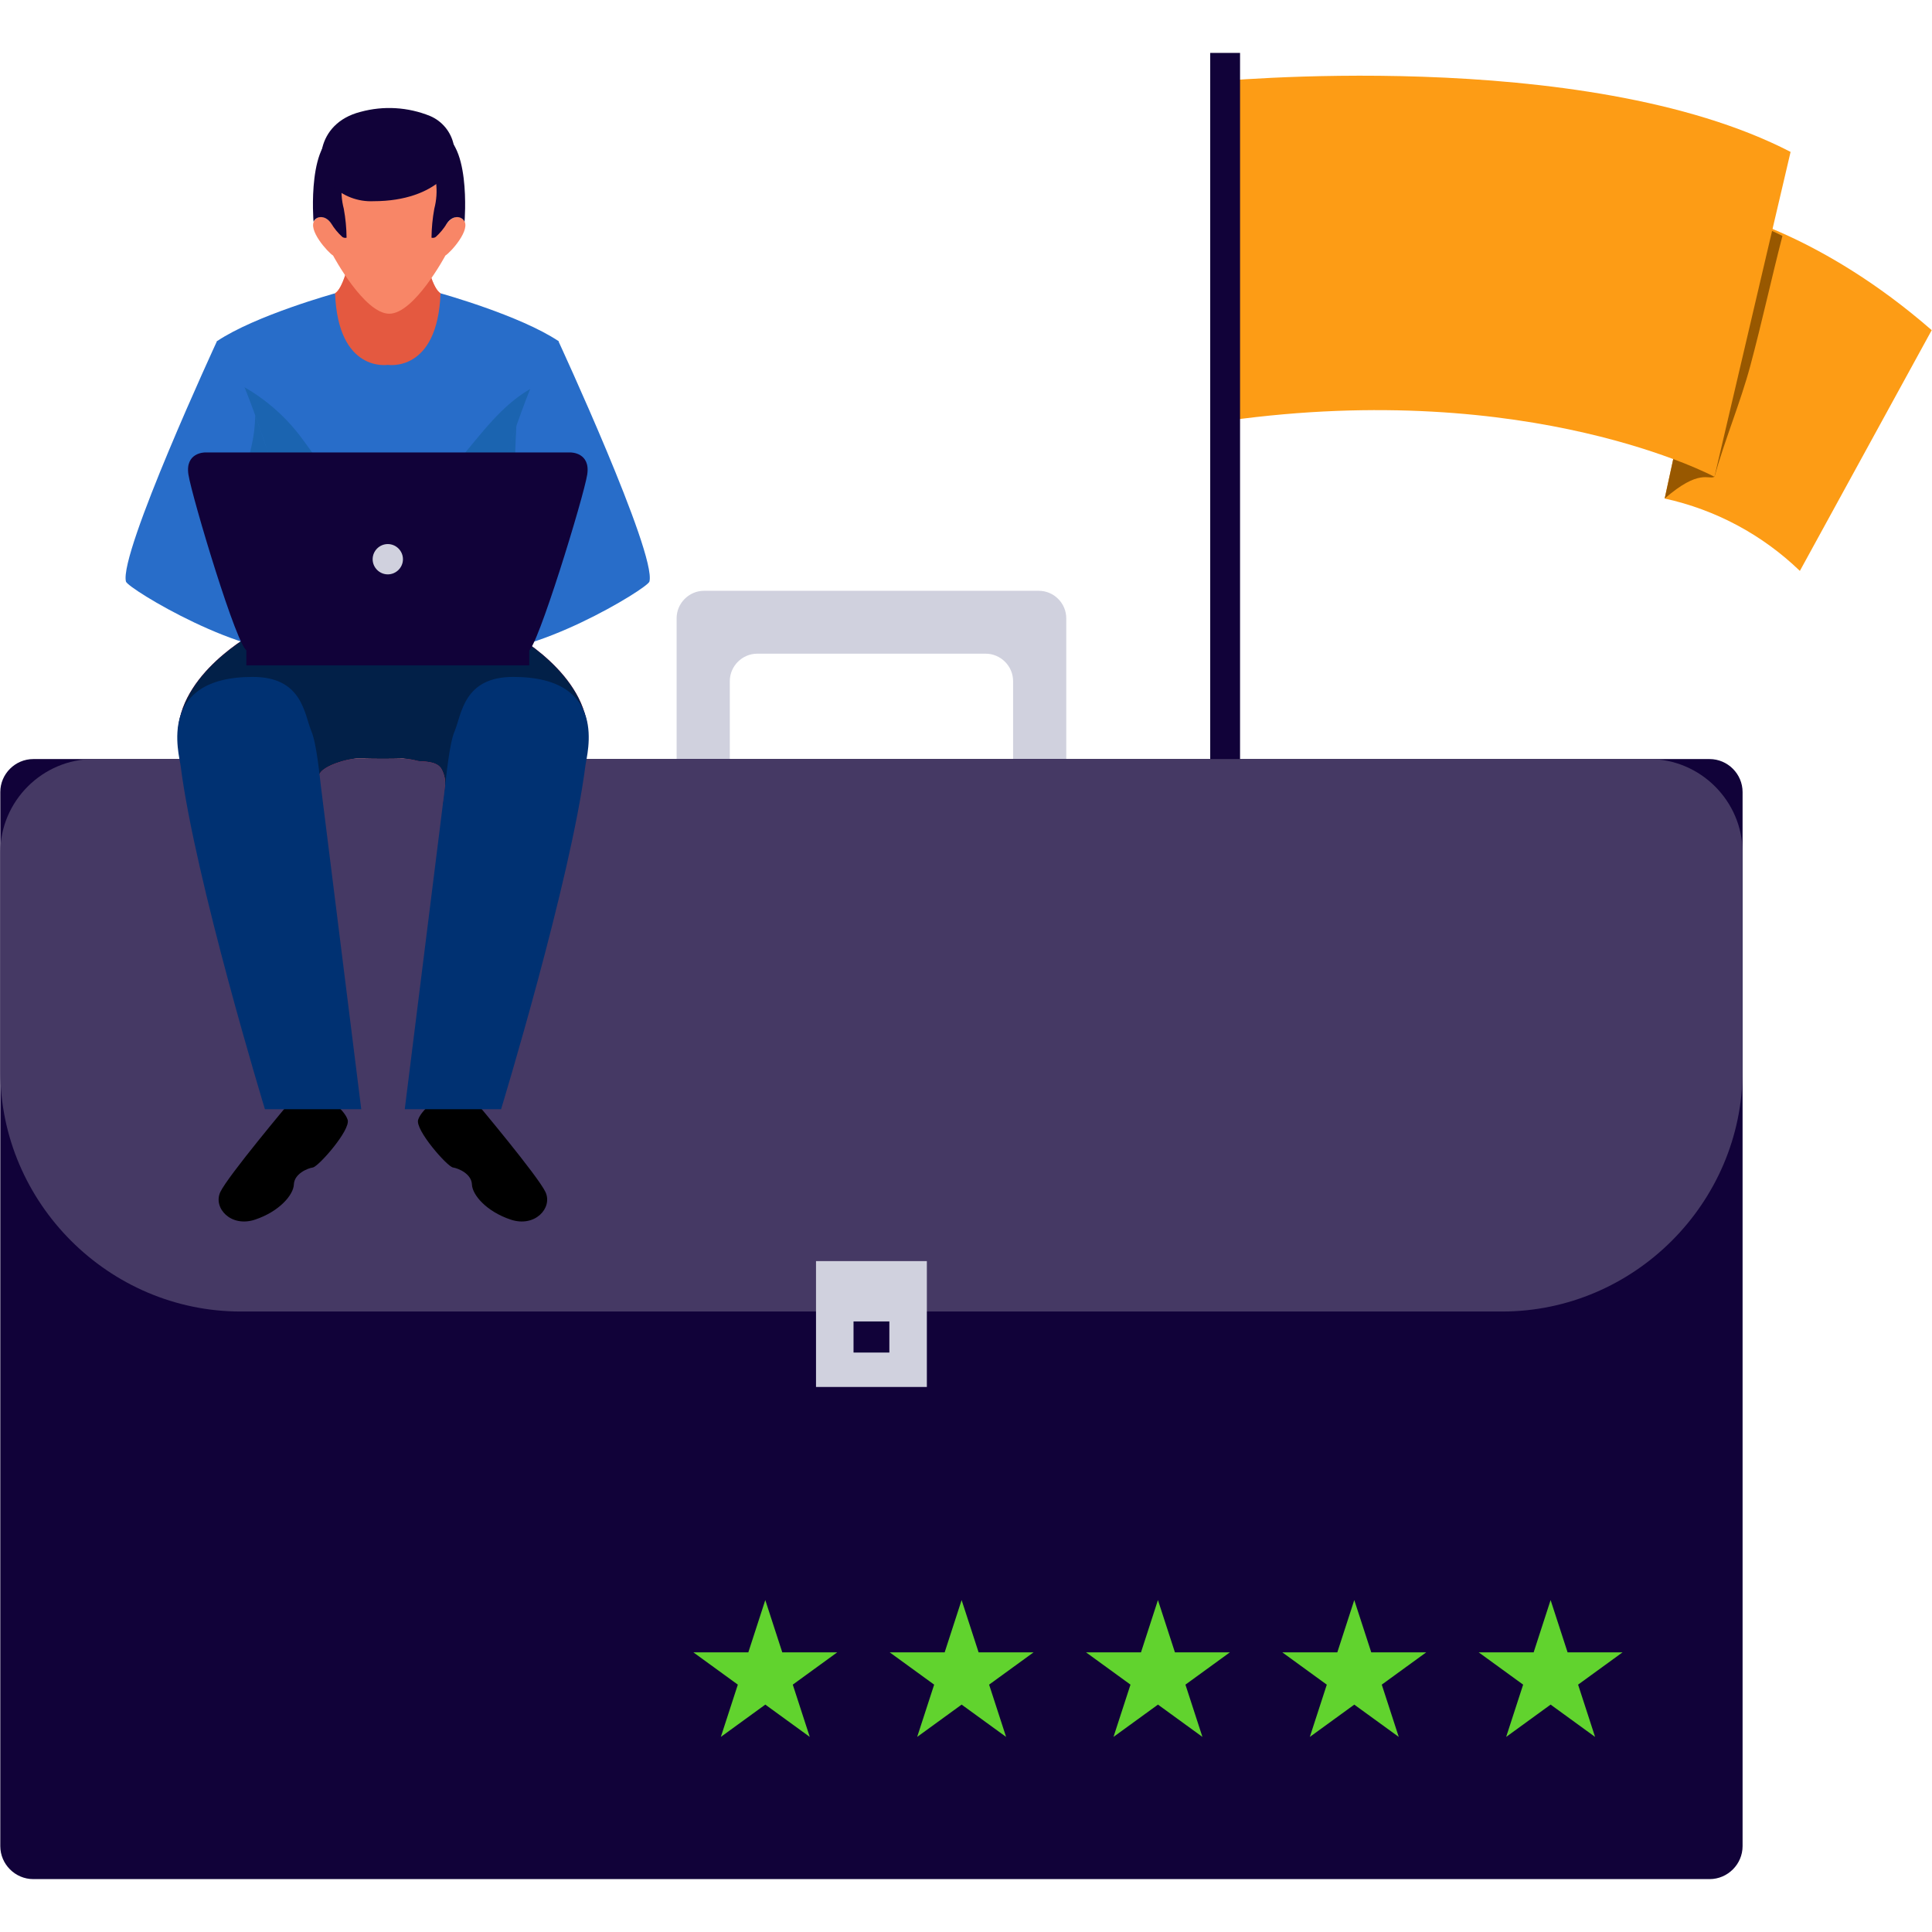 <?xml version="1.0" encoding="UTF-8" standalone="no"?>
<!DOCTYPE svg PUBLIC "-//W3C//DTD SVG 1.1//EN" "http://www.w3.org/Graphics/SVG/1.1/DTD/svg11.dtd">
<svg width="100%" height="100%" viewBox="0 0 400 400" version="1.1" xmlns="http://www.w3.org/2000/svg" xmlns:xlink="http://www.w3.org/1999/xlink" xml:space="preserve" xmlns:serif="http://www.serif.com/" style="fill-rule:evenodd;clip-rule:evenodd;stroke-linejoin:round;stroke-miterlimit:2;">
    <rect id="Mesa-de-trabajo1" serif:id="Mesa de trabajo1" x="0" y="0" width="400" height="400" style="fill:none;"/>
    <g id="Mesa-de-trabajo11" serif:id="Mesa de trabajo1">
        <g id="vector5" transform="matrix(1.538,0,0,1.538,200,200)">
            <g transform="matrix(1,0,0,1,-130,-122.918)">
                <clipPath id="_clip1">
                    <rect x="0" y="0" width="260" height="245.837"/>
                </clipPath>
                <g clip-path="url(#_clip1)">
                    <g id="vector51" serif:id="vector5" transform="matrix(1,0,0,1,-294.16,-133.202)">
                        <g id="Grupo_2534" transform="matrix(1,0,0,1,449.999,133.202)">
                            <g id="Trazado_3595" transform="matrix(1,0,0,1,-305.144,-119.259)">
                                <path d="M381.687,140.825C381.687,140.825 394.505,143.682 409.306,156.585L391.557,188.991C386.511,184.119 380.209,180.745 373.357,179.248L381.687,140.825Z" style="fill:rgb(253,156,21);fill-rule:nonzero;"/>
                            </g>
                            <g id="Trazado_3596" transform="matrix(1,0,0,1,-305.144,-119.259)">
                                <path d="M384.883,161.389C386.439,155.589 387.709,149.708 389.211,143.895C386.782,142.688 384.266,141.662 381.686,140.826L373.36,179.249C378.005,175.212 379.247,176.749 380.06,176.324C381.449,171.327 383.548,166.359 384.883,161.389Z" style="fill:rgb(152,88,0);fill-rule:nonzero;"/>
                            </g>
                            <g id="Trazado_3597" transform="matrix(1,0,0,1,-344.669,-131.218)">
                                <path d="M351.75,135.126C351.75,135.126 401.941,130.126 429.832,144.546L419.586,188.282C419.586,188.282 394.971,175.059 354.124,180.712L351.75,135.126Z" style="fill:rgb(253,156,21);fill-rule:nonzero;"/>
                            </g>
                            <g id="Rectángulo_2786" transform="matrix(1,0,0,1,7.036,0)">
                                <rect x="0" y="0" width="4.017" height="172.008" style="fill:rgb(17,2,57);"/>
                            </g>
                            <g id="Rectángulo_2787" transform="matrix(1,0,0,1,3.966,166.81)">
                                <rect x="0" y="0" width="10.158" height="8.07" style="fill:rgb(17,2,57);"/>
                            </g>
                            <g id="Rectángulo_2788" transform="matrix(1,0,0,1,0,173.118)">
                                <rect x="0" y="0" width="18.089" height="4.058" style="fill:rgb(17,2,57);"/>
                            </g>
                        </g>
                        <g id="Grupo_2535" transform="matrix(1,0,0,1,294.16,205.607)">
                            <g id="Trazado_3598" transform="matrix(1,0,0,1,-235.299,-158.796)">
                                <path d="M326.343,162.5L326.343,191.166L333.503,191.166L333.503,170.966C333.503,168.936 335.173,167.266 337.203,167.266L367.939,167.266C369.969,167.266 371.639,168.936 371.639,170.966L371.639,191.166L378.796,191.166L378.796,162.5C378.796,160.47 377.126,158.8 375.096,158.8L330.04,158.8C328.011,158.802 326.343,160.471 326.343,162.5Z" style="fill:rgb(208,209,222);fill-rule:nonzero;"/>
                            </g>
                            <g id="Rectángulo_2789" transform="matrix(1,0,0,1,0,22.656)">
                                <path d="M4.442,0L230.1,0C232.536,-0 234.541,2.005 234.541,4.441L234.541,146.335C234.541,148.771 232.536,150.776 230.1,150.776L4.441,150.776C2.005,150.776 -0,148.771 -0,146.335L0,4.442C-0,2.005 2.005,0 4.442,0Z" style="fill:rgb(17,2,57);fill-rule:nonzero;"/>
                            </g>
                            <g id="Trazado_3599" transform="matrix(1,0,0,1,-294.16,-144.148)">
                                <path d="M528.7,208.812L528.7,179.368C528.7,179.367 528.7,179.366 528.7,179.365C528.7,172.472 523.029,166.801 516.136,166.8L306.726,166.8C299.833,166.799 294.161,172.47 294.16,179.363L294.16,208.807C294.16,226.561 308.769,241.171 326.523,241.173L496.336,241.173C514.089,241.171 528.697,226.565 528.7,208.812Z" style="fill:rgb(69,57,100);fill-rule:nonzero;"/>
                            </g>
                            <g id="Rectángulo_2790" transform="matrix(1,0,0,1,109.809,90.239)">
                                <rect x="0" y="0" width="14.922" height="16.943" style="fill:rgb(208,209,222);"/>
                            </g>
                            <g id="Rectángulo_2791" transform="matrix(1,0,0,1,114.86,98.361)">
                                <rect x="0" y="0" width="4.823" height="4.188" style="fill:rgb(17,2,57);"/>
                            </g>
                        </g>
                        <g id="Grupo_2538" transform="matrix(1,0,0,1,311.024,140.633)">
                            <g id="Trazado_3600" transform="matrix(1,0,0,1,-282.084,-127.445)">
                                <path d="M321.31,140.412L313.46,140.412C313.46,140.412 312.331,151.105 310.283,152.378C310.283,152.378 307.757,165.009 317.383,165.009C329.033,165.009 324.483,152.378 324.483,152.378C322.441,151.105 321.31,140.412 321.31,140.412Z" style="fill:rgb(248,134,103);fill-rule:nonzero;"/>
                            </g>
                            <g id="Trazado_3601" transform="matrix(1,0,0,1,-282.084,-127.445)">
                                <path d="M321.31,140.412L313.46,140.412C313.46,140.412 312.331,151.105 310.283,152.378C310.283,152.378 307.757,165.009 317.383,165.009C329.033,165.009 324.483,152.378 324.483,152.378C322.441,151.105 321.31,140.412 321.31,140.412Z" style="fill:rgb(228,89,64);fill-rule:nonzero;"/>
                            </g>
                            <g id="Grupo_2536" transform="matrix(1,0,0,1,25.223,0)">
                                <g id="Trazado_3602" transform="matrix(1,0,0,1,-309.021,-133.471)">
                                    <path d="M329.3,148.531C328.214,147.281 326.907,149.185 326.907,149.185C326.907,149.185 328.707,142.113 326.907,139.015C325.107,135.917 319.294,137.547 319.294,137.547C319.294,137.547 313.472,135.915 311.678,139.015C309.884,142.115 311.678,149.185 311.678,149.185C311.678,149.185 310.378,147.285 309.285,148.531C308.192,149.777 311.079,152.931 311.732,153.318C311.732,153.318 315.922,161.151 319.294,161.151C322.666,161.151 326.853,153.318 326.853,153.318C327.51,152.936 330.393,149.782 329.3,148.531Z" style="fill:rgb(248,134,103);fill-rule:nonzero;"/>
                                </g>
                                <g id="Trazado_3603" transform="matrix(1,0,0,1,-309.037,-133.723)">
                                    <path d="M317.848,140.6C317.848,140.6 313.448,141.375 312.954,143.74C312.807,144.92 312.887,146.118 313.189,147.268C313.425,148.555 313.551,149.86 313.565,151.168C313.369,151.222 313.16,151.185 312.994,151.068C312.413,150.543 311.912,149.937 311.506,149.268C310.669,148.043 309.466,148.247 309.118,149.022C309.118,149.022 308.139,137.422 312.994,137.01C317.849,136.598 317.848,140.6 317.848,140.6Z" style="fill:rgb(17,2,57);fill-rule:nonzero;"/>
                                </g>
                                <g id="Trazado_3604" transform="matrix(1,0,0,1,-301.487,-133.723)">
                                    <path d="M313.166,140.6C313.166,140.6 317.566,141.375 318.06,143.74C318.207,144.92 318.127,146.118 317.825,147.268C317.589,148.555 317.463,149.86 317.449,151.168C317.645,151.222 317.854,151.185 318.02,151.068C318.601,150.543 319.102,149.937 319.508,149.268C320.345,148.043 321.548,148.247 321.896,149.022C321.896,149.022 322.875,137.422 318.02,137.01C313.165,136.598 313.166,140.6 313.166,140.6Z" style="fill:rgb(17,2,57);fill-rule:nonzero;"/>
                                </g>
                                <g id="Trazado_3605" transform="matrix(1,0,0,1,-308.333,-135.828)">
                                    <path d="M327.28,140.75C326.914,139.024 325.727,137.581 324.103,136.891C321.132,135.684 317.845,135.487 314.751,136.331C308.592,137.893 308.499,144.272 310.83,146.193C312.335,147.676 314.395,148.463 316.505,148.36C325.046,148.359 328.6,143.341 327.28,140.75Z" style="fill:rgb(17,2,57);fill-rule:nonzero;"/>
                                </g>
                            </g>
                            <g id="Trazado_3606" transform="matrix(1,0,0,1,-292.168,-119.709)">
                                <path d="M334.57,144.642C334.16,155.381 327.47,154.272 327.47,154.272C327.47,154.272 320.782,155.381 320.37,144.642C320.37,144.642 309.685,147.595 304.47,151.086C305.893,157.591 306.683,164.219 306.829,170.877L312.937,194.536L327.466,195.255L342,194.536L348.108,170.877C348.254,164.219 349.044,157.591 350.467,151.086C345.252,147.6 334.57,144.642 334.57,144.642Z" style="fill:rgb(40,109,201);fill-rule:nonzero;"/>
                            </g>
                            <g id="Trazado_3607" transform="matrix(1,0,0,1,-291.562,-112.422)">
                                <path d="M346.446,150.007C339.804,153.546 336.576,161.688 330.126,165.679C323.453,169.806 318.731,161.467 315.483,157.13C312.772,153.369 309.075,150.427 304.801,148.63C305.646,153.576 306.122,158.578 306.224,163.595L312.332,187.254L326.861,187.973L341.39,187.254L347.498,163.595C347.597,158.656 348.06,153.73 348.884,148.859C348.041,149.22 347.215,149.594 346.446,150.007Z" style="fill:rgb(0,84,122);fill-opacity:0.32;fill-rule:nonzero;"/>
                            </g>
                            <g id="Trazado_3608" transform="matrix(1,0,0,1,-295.568,-90.155)">
                                <path d="M357.807,174.564C357.807,166.264 347.507,160.801 347.507,160.801L312.907,160.801C312.907,160.801 302.607,166.261 302.607,174.564C302.717,176.719 302.996,178.862 303.439,180.974L314.933,180.974C314.466,181.817 314.042,182.603 313.705,183.268C313.605,183.468 313.49,183.647 313.383,183.839L321.742,183.839C322.373,183.839 322.169,184.102 321.994,183.174C321.739,181.853 320.922,181.103 321.725,179.717C322.356,178.631 325.442,177.74 326.687,177.717C326.959,177.711 327.23,177.711 327.493,177.717C329.301,177.76 331.109,177.76 332.916,177.717C333.598,177.757 334.274,177.869 334.933,178.051C335.519,178.151 337.256,177.997 338.005,178.982C338.376,179.587 338.579,180.279 338.593,180.988C338.559,181.946 338.453,182.9 338.276,183.842L348.752,183.842C348.029,182.926 347.358,181.969 346.744,180.976L356.971,180.976C357.416,178.864 357.695,176.72 357.807,174.564Z" style="fill:rgb(253,66,95);fill-rule:nonzero;"/>
                            </g>
                            <g id="Trazado_3609" transform="matrix(1,0,0,1,-295.568,-90.155)">
                                <path d="M357.807,174.564C357.807,166.264 347.507,160.801 347.507,160.801L312.907,160.801C312.907,160.801 302.607,166.261 302.607,174.564C302.717,176.719 302.996,178.862 303.439,180.974L314.933,180.974C314.466,181.817 314.042,182.603 313.705,183.268C313.605,183.468 313.49,183.647 313.383,183.839L321.742,183.839C322.373,183.839 322.169,184.102 321.994,183.174C321.739,181.853 320.922,181.103 321.725,179.717C322.356,178.631 325.442,177.74 326.687,177.717C326.959,177.711 327.23,177.711 327.493,177.717C329.301,177.76 331.109,177.76 332.916,177.717C333.598,177.757 334.274,177.869 334.933,178.051C335.519,178.151 337.256,177.997 338.005,178.982C338.376,179.587 338.579,180.279 338.593,180.988C338.559,181.946 338.453,182.9 338.276,183.842L348.752,183.842C348.029,182.926 347.358,181.969 346.744,180.976L356.971,180.976C357.416,178.864 357.695,176.72 357.807,174.564Z" style="fill:rgb(2,32,72);fill-rule:nonzero;"/>
                            </g>
                            <g id="Trazado_3610" transform="matrix(1,0,0,1,-300.121,-115.543)">
                                <path d="M312.424,146.92C312.424,146.92 299.21,175.475 300.172,179.275C300.412,180.226 316.484,189.932 324.051,188.54L327.129,187.971C327.129,187.971 315.9,146.717 312.424,146.92Z" style="fill:rgb(40,109,201);fill-rule:nonzero;"/>
                            </g>
                            <g id="Trazado_3611" transform="matrix(1,0,0,1,-271.956,-115.543)">
                                <path d="M330.226,146.92C330.226,146.92 343.44,175.475 342.478,179.275C342.238,180.226 326.166,189.932 318.599,188.54L315.521,187.971C315.521,187.971 326.752,146.717 330.226,146.92Z" style="fill:rgb(40,109,201);fill-rule:nonzero;"/>
                            </g>
                            <g id="Trazado_3612" transform="matrix(1,0,0,1,-290.406,-109.085)">
                                <path d="M307.859,150.451C307.838,151.855 307.668,153.253 307.353,154.621C306.185,159.781 304.343,165.167 306.275,170.407C307.951,174.49 309.945,178.436 312.238,182.207C312.94,182.243 313.645,182.202 314.338,182.085L317.416,181.516C317.416,181.516 312.264,162.6 307.859,150.451Z" style="fill:rgb(0,84,122);fill-opacity:0.32;fill-rule:nonzero;"/>
                            </g>
                            <g id="Trazado_3613" transform="matrix(1,0,0,1,-271.956,-108.176)">
                                <path d="M323,181.028C324.018,178.623 324.517,176.029 324.463,173.418C324.288,168.145 324.257,162.872 324.341,157.596C324.378,155.319 324.441,153.109 324.57,150.948C320.287,163.096 315.52,180.604 315.52,180.604L318.598,181.173C320.062,181.383 321.553,181.334 323,181.028Z" style="fill:rgb(0,84,122);fill-opacity:0.32;fill-rule:nonzero;"/>
                            </g>
                            <g id="Trazado_3614" transform="matrix(1,0,0,1,-292.022,-49.629)">
                                <path d="M314.135,183.457C314.135,183.457 305.753,193.432 304.771,195.557C303.789,197.682 306.188,200.346 309.453,199.257C312.718,198.168 314.624,195.939 314.678,194.521C314.732,193.103 316.478,192.351 317.235,192.238C317.992,192.125 322.353,187.174 321.917,185.813C321.481,184.452 319.295,182.961 319.295,182.961L314.135,183.457Z" style="fill-rule:nonzero;"/>
                            </g>
                            <g id="Trazado_3615" transform="matrix(1,0,0,1,-274.677,-49.629)">
                                <path d="M321.849,183.457C321.849,183.457 330.228,193.432 331.21,195.557C332.192,197.682 329.796,200.346 326.528,199.257C323.26,198.168 321.357,195.939 321.303,194.521C321.249,193.103 319.503,192.351 318.746,192.238C317.989,192.125 313.628,187.174 314.064,185.813C314.5,184.452 316.686,182.961 316.686,182.961L321.849,183.457Z" style="fill-rule:nonzero;"/>
                            </g>
                            <g id="Trazado_3616" transform="matrix(1,0,0,1,-295.621,-86.323)">
                                <path d="M320.667,170.294C319.667,167.92 319.467,162.894 312.743,162.894C299.795,162.894 302.83,173.271 303.028,174.821C304.986,190.27 314.381,221.091 314.381,221.091L327.349,221.091C327.349,221.091 322.633,183.325 321.903,177.503C321.8,176.7 321.352,171.926 320.667,170.294Z" style="fill:rgb(0,49,114);fill-rule:nonzero;"/>
                            </g>
                            <g id="Trazado_3617" transform="matrix(1,0,0,1,-275.824,-86.323)">
                                <path d="M320.088,170.294C321.088,167.92 321.288,162.894 328.012,162.894C340.969,162.894 337.925,173.271 337.727,174.821C335.769,190.27 326.374,221.091 326.374,221.091L313.406,221.091C313.406,221.091 318.122,183.325 318.852,177.503C318.951,176.7 319.4,171.926 320.088,170.294Z" style="fill:rgb(0,49,114);fill-rule:nonzero;"/>
                            </g>
                            <g id="Grupo_2537" transform="matrix(1,0,0,1,8.405,46.357)">
                                <g id="Rectángulo_2792" transform="matrix(1,0,0,1,7.856,26.4)">
                                    <rect x="0" y="0" width="38.078" height="2.258" style="fill:rgb(17,2,57);"/>
                                </g>
                                <g id="Trazado_3618" transform="matrix(1,0,0,1,-303.092,-152.215)">
                                    <path d="M354.626,152.215L305.349,152.215C305.349,152.215 302.69,152.215 303.149,155.183C303.608,158.151 309.817,178.907 311.07,178.907L348.916,178.907C350.016,178.907 356.379,158.151 356.834,155.183C357.289,152.215 354.626,152.215 354.626,152.215Z" style="fill:rgb(17,2,57);fill-rule:nonzero;"/>
                                </g>
                                <g id="Trazado_3619" transform="matrix(1,0,0,1,-287.022,-144.243)">
                                    <path d="M315.958,158.611C315.958,158.612 315.958,158.613 315.958,158.614C315.958,159.733 315.037,160.654 313.918,160.654C312.799,160.654 311.878,159.733 311.878,158.614C311.878,157.495 312.799,156.574 313.918,156.574C315.036,156.573 315.957,157.493 315.958,158.611Z" style="fill:rgb(208,209,222);fill-rule:nonzero;"/>
                                </g>
                            </g>
                        </g>
                        <g id="Grupo_2539" transform="matrix(1,0,0,1,387.457,341.476)">
                            <g id="Trazado_3620" transform="matrix(1,0,0,1,-327.139,-206.824)">
                                <path d="M336.823,206.824L339.109,213.86L346.509,213.86L340.524,218.208L342.81,225.244L336.825,220.896L330.84,225.244L333.126,218.208L327.141,213.86L334.541,213.86L336.823,206.824Z" style="fill:rgb(97,211,46);fill-rule:nonzero;"/>
                            </g>
                            <g id="Trazado_3621" transform="matrix(1,0,0,1,-310.053,-206.824)">
                                <path d="M346.166,206.824L348.452,213.86L355.852,213.86L349.867,218.208L352.153,225.244L346.168,220.896L340.183,225.244L342.469,218.208L336.484,213.86L343.884,213.86L346.166,206.824Z" style="fill:rgb(97,211,46);fill-rule:nonzero;"/>
                            </g>
                            <g id="Trazado_3622" transform="matrix(1,0,0,1,-292.966,-206.824)">
                                <path d="M355.508,206.824L357.794,213.86L365.194,213.86L359.209,218.208L361.495,225.244L355.511,220.896L349.525,225.244L351.811,218.208L345.826,213.86L353.226,213.86L355.508,206.824Z" style="fill:rgb(97,211,46);fill-rule:nonzero;"/>
                            </g>
                            <g id="Trazado_3623" transform="matrix(1,0,0,1,-275.879,-206.824)">
                                <path d="M364.85,206.824L367.136,213.86L374.536,213.86L368.551,218.208L370.837,225.244L364.85,220.9L358.865,225.248L361.151,218.212L355.166,213.864L362.566,213.864L364.85,206.824Z" style="fill:rgb(97,211,46);fill-rule:nonzero;"/>
                            </g>
                            <g id="Trazado_3624" transform="matrix(1,0,0,1,-258.793,-206.824)">
                                <path d="M374.193,206.824L376.479,213.86L383.879,213.86L377.894,218.208L380.18,225.244L374.195,220.896L368.21,225.244L370.496,218.208L364.511,213.86L371.911,213.86L374.193,206.824Z" style="fill:rgb(97,211,46);fill-rule:nonzero;"/>
                            </g>
                        </g>
                    </g>
                </g>
            </g>
        </g>
    </g>
</svg>

